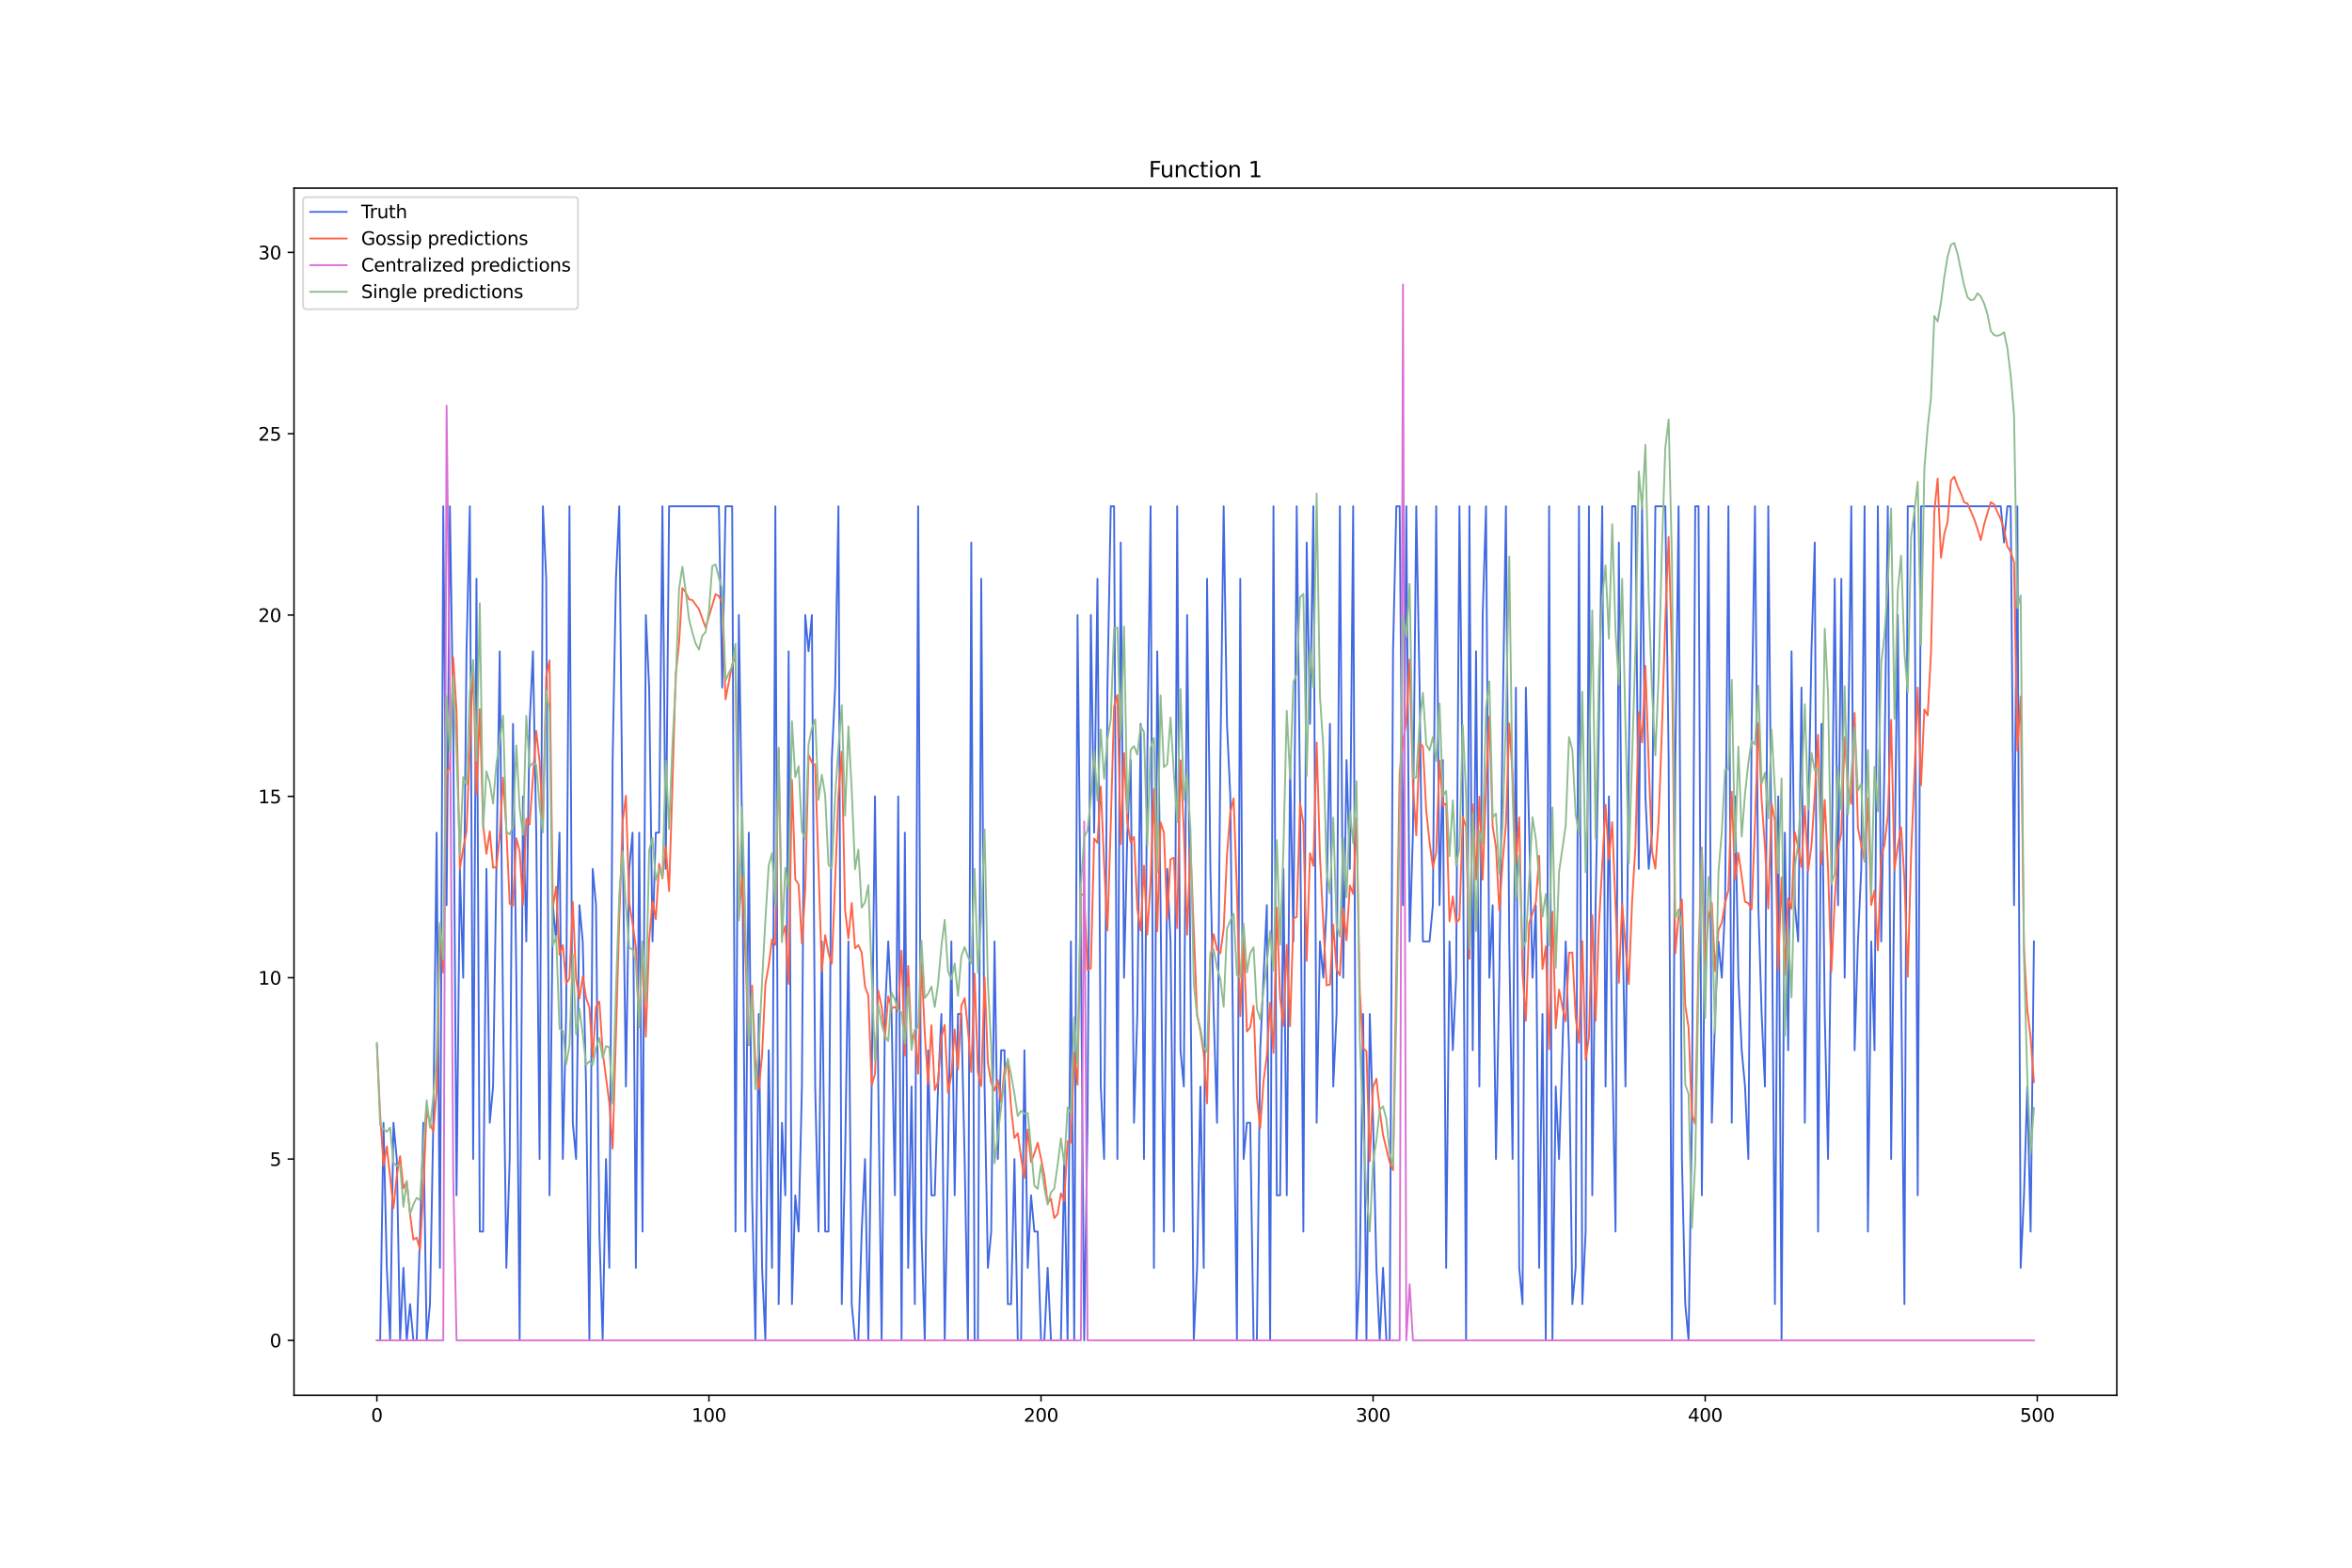 <?xml version="1.0" encoding="utf-8" standalone="no"?>
<!DOCTYPE svg PUBLIC "-//W3C//DTD SVG 1.1//EN"
  "http://www.w3.org/Graphics/SVG/1.1/DTD/svg11.dtd">
<svg xmlns:xlink="http://www.w3.org/1999/xlink" width="1296pt" height="864pt" viewBox="0 0 1296 864" xmlns="http://www.w3.org/2000/svg" version="1.1">
 <defs>
  <style type="text/css">*{stroke-linejoin: round; stroke-linecap: butt}</style>
 </defs>
 <g id="figure_1">
  <g id="patch_1">
   <path d="M 0 864 
L 1296 864 
L 1296 0 
L 0 0 
z
" style="fill: #ffffff"/>
  </g>
  <g id="axes_1">
   <g id="patch_2">
    <path d="M 162 768.96 
L 1166.4 768.96 
L 1166.4 103.68 
L 162 103.68 
z
" style="fill: #ffffff"/>
   </g>
   <g id="matplotlib.axis_1">
    <g id="xtick_1">
     <g id="line2d_1">
      <defs>
       <path id="md5206438d3" d="M 0 0 
L 0 3.5 
" style="stroke: #000000; stroke-width: 0.8"/>
      </defs>
      <g>
       <use xlink:href="#md5206438d3" x="207.655" y="768.96" style="stroke: #000000; stroke-width: 0.8"/>
      </g>
     </g>
     <g id="text_1">
      <!-- 0 -->
      <g transform="translate(204.473 783.558) scale(0.1 -0.1)">
       <defs>
        <path id="DejaVuSans-30" d="M 2034 4250 
Q 1547 4250 1301 3770 
Q 1056 3291 1056 2328 
Q 1056 1369 1301 889 
Q 1547 409 2034 409 
Q 2525 409 2770 889 
Q 3016 1369 3016 2328 
Q 3016 3291 2770 3770 
Q 2525 4250 2034 4250 
z
M 2034 4750 
Q 2819 4750 3233 4129 
Q 3647 3509 3647 2328 
Q 3647 1150 3233 529 
Q 2819 -91 2034 -91 
Q 1250 -91 836 529 
Q 422 1150 422 2328 
Q 422 3509 836 4129 
Q 1250 4750 2034 4750 
z
" transform="scale(0.016)"/>
       </defs>
       <use xlink:href="#DejaVuSans-30"/>
      </g>
     </g>
    </g>
    <g id="xtick_2">
     <g id="line2d_2">
      <g>
       <use xlink:href="#md5206438d3" x="390.639" y="768.96" style="stroke: #000000; stroke-width: 0.8"/>
      </g>
     </g>
     <g id="text_2">
      <!-- 100 -->
      <g transform="translate(381.095 783.558) scale(0.1 -0.1)">
       <defs>
        <path id="DejaVuSans-31" d="M 794 531 
L 1825 531 
L 1825 4091 
L 703 3866 
L 703 4441 
L 1819 4666 
L 2450 4666 
L 2450 531 
L 3481 531 
L 3481 0 
L 794 0 
L 794 531 
z
" transform="scale(0.016)"/>
       </defs>
       <use xlink:href="#DejaVuSans-31"/>
       <use xlink:href="#DejaVuSans-30" x="63.623"/>
       <use xlink:href="#DejaVuSans-30" x="127.246"/>
      </g>
     </g>
    </g>
    <g id="xtick_3">
     <g id="line2d_3">
      <g>
       <use xlink:href="#md5206438d3" x="573.623" y="768.96" style="stroke: #000000; stroke-width: 0.8"/>
      </g>
     </g>
     <g id="text_3">
      <!-- 200 -->
      <g transform="translate(564.079 783.558) scale(0.1 -0.1)">
       <defs>
        <path id="DejaVuSans-32" d="M 1228 531 
L 3431 531 
L 3431 0 
L 469 0 
L 469 531 
Q 828 903 1448 1529 
Q 2069 2156 2228 2338 
Q 2531 2678 2651 2914 
Q 2772 3150 2772 3378 
Q 2772 3750 2511 3984 
Q 2250 4219 1831 4219 
Q 1534 4219 1204 4116 
Q 875 4013 500 3803 
L 500 4441 
Q 881 4594 1212 4672 
Q 1544 4750 1819 4750 
Q 2544 4750 2975 4387 
Q 3406 4025 3406 3419 
Q 3406 3131 3298 2873 
Q 3191 2616 2906 2266 
Q 2828 2175 2409 1742 
Q 1991 1309 1228 531 
z
" transform="scale(0.016)"/>
       </defs>
       <use xlink:href="#DejaVuSans-32"/>
       <use xlink:href="#DejaVuSans-30" x="63.623"/>
       <use xlink:href="#DejaVuSans-30" x="127.246"/>
      </g>
     </g>
    </g>
    <g id="xtick_4">
     <g id="line2d_4">
      <g>
       <use xlink:href="#md5206438d3" x="756.607" y="768.96" style="stroke: #000000; stroke-width: 0.8"/>
      </g>
     </g>
     <g id="text_4">
      <!-- 300 -->
      <g transform="translate(747.063 783.558) scale(0.1 -0.1)">
       <defs>
        <path id="DejaVuSans-33" d="M 2597 2516 
Q 3050 2419 3304 2112 
Q 3559 1806 3559 1356 
Q 3559 666 3084 287 
Q 2609 -91 1734 -91 
Q 1441 -91 1130 -33 
Q 819 25 488 141 
L 488 750 
Q 750 597 1062 519 
Q 1375 441 1716 441 
Q 2309 441 2620 675 
Q 2931 909 2931 1356 
Q 2931 1769 2642 2001 
Q 2353 2234 1838 2234 
L 1294 2234 
L 1294 2753 
L 1863 2753 
Q 2328 2753 2575 2939 
Q 2822 3125 2822 3475 
Q 2822 3834 2567 4026 
Q 2313 4219 1838 4219 
Q 1578 4219 1281 4162 
Q 984 4106 628 3988 
L 628 4550 
Q 988 4650 1302 4700 
Q 1616 4750 1894 4750 
Q 2613 4750 3031 4423 
Q 3450 4097 3450 3541 
Q 3450 3153 3228 2886 
Q 3006 2619 2597 2516 
z
" transform="scale(0.016)"/>
       </defs>
       <use xlink:href="#DejaVuSans-33"/>
       <use xlink:href="#DejaVuSans-30" x="63.623"/>
       <use xlink:href="#DejaVuSans-30" x="127.246"/>
      </g>
     </g>
    </g>
    <g id="xtick_5">
     <g id="line2d_5">
      <g>
       <use xlink:href="#md5206438d3" x="939.591" y="768.96" style="stroke: #000000; stroke-width: 0.8"/>
      </g>
     </g>
     <g id="text_5">
      <!-- 400 -->
      <g transform="translate(930.047 783.558) scale(0.1 -0.1)">
       <defs>
        <path id="DejaVuSans-34" d="M 2419 4116 
L 825 1625 
L 2419 1625 
L 2419 4116 
z
M 2253 4666 
L 3047 4666 
L 3047 1625 
L 3713 1625 
L 3713 1100 
L 3047 1100 
L 3047 0 
L 2419 0 
L 2419 1100 
L 313 1100 
L 313 1709 
L 2253 4666 
z
" transform="scale(0.016)"/>
       </defs>
       <use xlink:href="#DejaVuSans-34"/>
       <use xlink:href="#DejaVuSans-30" x="63.623"/>
       <use xlink:href="#DejaVuSans-30" x="127.246"/>
      </g>
     </g>
    </g>
    <g id="xtick_6">
     <g id="line2d_6">
      <g>
       <use xlink:href="#md5206438d3" x="1122.575" y="768.96" style="stroke: #000000; stroke-width: 0.8"/>
      </g>
     </g>
     <g id="text_6">
      <!-- 500 -->
      <g transform="translate(1113.032 783.558) scale(0.1 -0.1)">
       <defs>
        <path id="DejaVuSans-35" d="M 691 4666 
L 3169 4666 
L 3169 4134 
L 1269 4134 
L 1269 2991 
Q 1406 3038 1543 3061 
Q 1681 3084 1819 3084 
Q 2600 3084 3056 2656 
Q 3513 2228 3513 1497 
Q 3513 744 3044 326 
Q 2575 -91 1722 -91 
Q 1428 -91 1123 -41 
Q 819 9 494 109 
L 494 744 
Q 775 591 1075 516 
Q 1375 441 1709 441 
Q 2250 441 2565 725 
Q 2881 1009 2881 1497 
Q 2881 1984 2565 2268 
Q 2250 2553 1709 2553 
Q 1456 2553 1204 2497 
Q 953 2441 691 2322 
L 691 4666 
z
" transform="scale(0.016)"/>
       </defs>
       <use xlink:href="#DejaVuSans-35"/>
       <use xlink:href="#DejaVuSans-30" x="63.623"/>
       <use xlink:href="#DejaVuSans-30" x="127.246"/>
      </g>
     </g>
    </g>
   </g>
   <g id="matplotlib.axis_2">
    <g id="ytick_1">
     <g id="line2d_7">
      <defs>
       <path id="ma3fb914f32" d="M 0 0 
L -3.5 0 
" style="stroke: #000000; stroke-width: 0.8"/>
      </defs>
      <g>
       <use xlink:href="#ma3fb914f32" x="162" y="738.72" style="stroke: #000000; stroke-width: 0.8"/>
      </g>
     </g>
     <g id="text_7">
      <!-- 0 -->
      <g transform="translate(148.637 742.519) scale(0.1 -0.1)">
       <use xlink:href="#DejaVuSans-30"/>
      </g>
     </g>
    </g>
    <g id="ytick_2">
     <g id="line2d_8">
      <g>
       <use xlink:href="#ma3fb914f32" x="162" y="638.784" style="stroke: #000000; stroke-width: 0.8"/>
      </g>
     </g>
     <g id="text_8">
      <!-- 5 -->
      <g transform="translate(148.637 642.583) scale(0.1 -0.1)">
       <use xlink:href="#DejaVuSans-35"/>
      </g>
     </g>
    </g>
    <g id="ytick_3">
     <g id="line2d_9">
      <g>
       <use xlink:href="#ma3fb914f32" x="162" y="538.848" style="stroke: #000000; stroke-width: 0.8"/>
      </g>
     </g>
     <g id="text_9">
      <!-- 10 -->
      <g transform="translate(142.275 542.647) scale(0.1 -0.1)">
       <use xlink:href="#DejaVuSans-31"/>
       <use xlink:href="#DejaVuSans-30" x="63.623"/>
      </g>
     </g>
    </g>
    <g id="ytick_4">
     <g id="line2d_10">
      <g>
       <use xlink:href="#ma3fb914f32" x="162" y="438.911" style="stroke: #000000; stroke-width: 0.8"/>
      </g>
     </g>
     <g id="text_10">
      <!-- 15 -->
      <g transform="translate(142.275 442.711) scale(0.1 -0.1)">
       <use xlink:href="#DejaVuSans-31"/>
       <use xlink:href="#DejaVuSans-35" x="63.623"/>
      </g>
     </g>
    </g>
    <g id="ytick_5">
     <g id="line2d_11">
      <g>
       <use xlink:href="#ma3fb914f32" x="162" y="338.975" style="stroke: #000000; stroke-width: 0.8"/>
      </g>
     </g>
     <g id="text_11">
      <!-- 20 -->
      <g transform="translate(142.275 342.775) scale(0.1 -0.1)">
       <use xlink:href="#DejaVuSans-32"/>
       <use xlink:href="#DejaVuSans-30" x="63.623"/>
      </g>
     </g>
    </g>
    <g id="ytick_6">
     <g id="line2d_12">
      <g>
       <use xlink:href="#ma3fb914f32" x="162" y="239.039" style="stroke: #000000; stroke-width: 0.8"/>
      </g>
     </g>
     <g id="text_12">
      <!-- 25 -->
      <g transform="translate(142.275 242.838) scale(0.1 -0.1)">
       <use xlink:href="#DejaVuSans-32"/>
       <use xlink:href="#DejaVuSans-35" x="63.623"/>
      </g>
     </g>
    </g>
    <g id="ytick_7">
     <g id="line2d_13">
      <g>
       <use xlink:href="#ma3fb914f32" x="162" y="139.103" style="stroke: #000000; stroke-width: 0.8"/>
      </g>
     </g>
     <g id="text_13">
      <!-- 30 -->
      <g transform="translate(142.275 142.902) scale(0.1 -0.1)">
       <use xlink:href="#DejaVuSans-33"/>
       <use xlink:href="#DejaVuSans-30" x="63.623"/>
      </g>
     </g>
    </g>
   </g>
   <g id="line2d_14">
    <path d="M 207.655 738.72 
L 209.484 738.72 
L 211.314 618.797 
L 213.144 698.746 
L 214.974 738.72 
L 216.804 618.797 
L 218.634 638.784 
L 220.463 738.72 
L 222.293 698.746 
L 224.123 738.72 
L 225.953 718.733 
L 227.783 738.72 
L 229.613 738.72 
L 233.272 618.797 
L 235.102 738.72 
L 236.932 718.733 
L 238.762 618.797 
L 240.592 458.899 
L 242.422 698.746 
L 244.251 279.014 
L 246.081 498.873 
L 247.911 279.014 
L 249.741 398.937 
L 251.571 658.771 
L 253.401 478.886 
L 255.23 538.848 
L 257.06 358.963 
L 258.89 279.014 
L 260.72 638.784 
L 262.55 318.988 
L 264.38 678.758 
L 266.209 678.758 
L 268.039 478.886 
L 269.869 618.797 
L 271.699 598.809 
L 275.359 358.963 
L 277.189 558.835 
L 279.018 698.746 
L 280.848 638.784 
L 282.678 398.937 
L 284.508 538.848 
L 286.338 738.72 
L 288.168 438.911 
L 289.997 518.86 
L 291.827 398.937 
L 293.657 358.963 
L 295.487 458.899 
L 297.317 638.784 
L 299.147 279.014 
L 300.976 318.988 
L 302.806 658.771 
L 304.636 498.873 
L 306.466 518.86 
L 308.296 458.899 
L 310.126 638.784 
L 311.956 558.835 
L 313.785 279.014 
L 315.615 618.797 
L 317.445 638.784 
L 319.275 498.873 
L 321.105 518.86 
L 322.935 598.809 
L 324.764 738.72 
L 326.594 478.886 
L 328.424 498.873 
L 330.254 678.758 
L 332.084 738.72 
L 333.914 638.784 
L 335.743 698.746 
L 337.573 418.924 
L 339.403 318.988 
L 341.233 279.014 
L 343.063 458.899 
L 344.893 598.809 
L 346.723 478.886 
L 348.552 458.899 
L 350.382 698.746 
L 352.212 458.899 
L 354.042 678.758 
L 355.872 338.975 
L 357.702 378.95 
L 359.531 518.86 
L 361.361 458.899 
L 363.191 458.899 
L 365.021 279.014 
L 366.851 478.886 
L 368.681 279.014 
L 396.128 279.014 
L 397.958 378.95 
L 399.788 279.014 
L 403.448 279.014 
L 405.277 678.758 
L 407.107 338.975 
L 408.937 458.899 
L 410.767 678.758 
L 412.597 458.899 
L 414.427 658.771 
L 416.256 738.72 
L 418.086 558.835 
L 419.916 698.746 
L 421.746 738.72 
L 423.576 578.822 
L 425.406 698.746 
L 427.236 279.014 
L 429.065 718.733 
L 430.895 618.797 
L 432.725 658.771 
L 434.555 358.963 
L 436.385 718.733 
L 438.215 658.771 
L 440.044 678.758 
L 441.874 598.809 
L 443.704 338.975 
L 445.534 358.963 
L 447.364 338.975 
L 449.194 598.809 
L 451.023 678.758 
L 452.853 518.86 
L 454.683 678.758 
L 456.513 678.758 
L 458.343 418.924 
L 460.173 378.95 
L 462.003 279.014 
L 463.832 718.733 
L 465.662 638.784 
L 467.492 518.86 
L 469.322 718.733 
L 471.152 738.72 
L 472.982 738.72 
L 474.811 678.758 
L 476.641 638.784 
L 478.471 738.72 
L 480.301 598.809 
L 482.131 438.911 
L 483.961 598.809 
L 485.79 738.72 
L 487.62 558.835 
L 489.45 518.86 
L 491.28 558.835 
L 493.11 658.771 
L 494.94 438.911 
L 496.77 738.72 
L 498.599 458.899 
L 500.429 698.746 
L 502.259 598.809 
L 504.089 718.733 
L 505.919 279.014 
L 507.749 678.758 
L 509.578 738.72 
L 511.408 578.822 
L 513.238 658.771 
L 515.068 658.771 
L 516.898 598.809 
L 518.728 558.835 
L 520.557 738.72 
L 522.387 638.784 
L 524.217 518.86 
L 526.047 658.771 
L 527.877 558.835 
L 529.707 558.835 
L 531.536 638.784 
L 533.366 738.72 
L 535.196 299.001 
L 537.026 738.72 
L 538.856 738.72 
L 540.686 318.988 
L 542.516 598.809 
L 544.345 698.746 
L 546.175 678.758 
L 548.005 518.86 
L 549.835 638.784 
L 551.665 578.822 
L 553.495 578.822 
L 555.324 718.733 
L 557.154 718.733 
L 558.984 638.784 
L 560.814 738.72 
L 562.644 738.72 
L 564.474 578.822 
L 566.303 698.746 
L 568.133 658.771 
L 569.963 678.758 
L 571.793 678.758 
L 573.623 738.72 
L 575.453 738.72 
L 577.283 698.746 
L 579.112 738.72 
L 584.602 738.72 
L 586.432 638.784 
L 588.262 738.72 
L 590.091 518.86 
L 591.921 738.72 
L 593.751 338.975 
L 595.581 518.86 
L 597.411 738.72 
L 599.241 618.797 
L 601.07 338.975 
L 602.9 458.899 
L 604.73 318.988 
L 606.56 598.809 
L 608.39 638.784 
L 610.22 378.95 
L 612.05 279.014 
L 613.879 279.014 
L 615.709 638.784 
L 617.539 299.001 
L 619.369 538.848 
L 621.199 458.899 
L 623.029 418.924 
L 624.858 618.797 
L 626.688 558.835 
L 628.518 398.937 
L 630.348 638.784 
L 632.178 418.924 
L 634.008 279.014 
L 635.837 698.746 
L 637.667 358.963 
L 639.497 498.873 
L 641.327 678.758 
L 643.157 478.886 
L 644.987 518.86 
L 646.817 678.758 
L 648.646 279.014 
L 650.476 578.822 
L 652.306 598.809 
L 654.136 338.975 
L 657.796 738.72 
L 659.625 698.746 
L 661.455 598.809 
L 663.285 698.746 
L 665.115 318.988 
L 666.945 478.886 
L 668.775 558.835 
L 670.604 618.797 
L 672.434 418.924 
L 674.264 279.014 
L 676.094 398.937 
L 677.924 438.911 
L 679.754 598.809 
L 681.583 738.72 
L 683.413 318.988 
L 685.243 638.784 
L 687.073 618.797 
L 688.903 618.797 
L 690.733 738.72 
L 692.563 738.72 
L 694.392 578.822 
L 698.052 498.873 
L 699.882 738.72 
L 701.712 279.014 
L 703.542 658.771 
L 705.371 658.771 
L 707.201 478.886 
L 709.031 658.771 
L 710.861 418.924 
L 712.691 518.86 
L 714.521 279.014 
L 716.35 438.911 
L 718.18 678.758 
L 720.01 299.001 
L 721.84 398.937 
L 723.67 279.014 
L 725.5 618.797 
L 727.33 518.86 
L 729.159 538.848 
L 730.989 498.873 
L 732.819 398.937 
L 734.649 598.809 
L 736.479 558.835 
L 738.309 279.014 
L 740.138 538.848 
L 741.968 418.924 
L 743.798 478.886 
L 745.628 279.014 
L 747.458 738.72 
L 749.288 698.746 
L 751.117 558.835 
L 752.947 738.72 
L 754.777 558.835 
L 756.607 618.797 
L 758.437 698.746 
L 760.267 738.72 
L 762.097 698.746 
L 763.926 738.72 
L 765.756 738.72 
L 767.586 358.963 
L 769.416 279.014 
L 771.246 279.014 
L 773.076 498.873 
L 774.905 279.014 
L 776.735 518.86 
L 778.565 458.899 
L 780.395 279.014 
L 782.225 378.95 
L 784.055 518.86 
L 787.714 518.86 
L 789.544 498.873 
L 791.374 279.014 
L 793.204 498.873 
L 795.034 418.924 
L 796.864 698.746 
L 798.693 518.86 
L 800.523 578.822 
L 802.353 538.848 
L 804.183 279.014 
L 806.013 438.911 
L 807.843 738.72 
L 809.672 279.014 
L 811.502 578.822 
L 813.332 358.963 
L 815.162 598.809 
L 816.992 338.975 
L 818.822 279.014 
L 820.651 538.848 
L 822.481 498.873 
L 824.311 638.784 
L 826.141 538.848 
L 827.971 398.937 
L 829.801 279.014 
L 831.63 518.86 
L 833.46 638.784 
L 835.29 378.95 
L 837.12 698.746 
L 838.95 718.733 
L 840.78 378.95 
L 844.439 538.848 
L 846.269 498.873 
L 848.099 698.746 
L 849.929 558.835 
L 851.759 738.72 
L 853.589 279.014 
L 855.418 738.72 
L 857.248 598.809 
L 859.078 638.784 
L 862.738 518.86 
L 864.568 578.822 
L 866.397 718.733 
L 868.227 698.746 
L 870.057 279.014 
L 871.887 718.733 
L 873.717 678.758 
L 875.547 279.014 
L 877.377 658.771 
L 879.206 498.873 
L 881.036 398.937 
L 882.866 279.014 
L 884.696 598.809 
L 886.526 438.911 
L 888.356 578.822 
L 890.185 678.758 
L 892.015 299.001 
L 893.845 498.873 
L 895.675 598.809 
L 897.505 418.924 
L 899.335 279.014 
L 901.164 279.014 
L 902.994 478.886 
L 904.824 279.014 
L 906.654 438.911 
L 908.484 478.886 
L 910.314 458.899 
L 912.144 279.014 
L 917.633 279.014 
L 919.463 418.924 
L 921.293 738.72 
L 923.123 418.924 
L 924.952 279.014 
L 926.782 638.784 
L 928.612 718.733 
L 930.442 738.72 
L 932.272 618.797 
L 934.102 279.014 
L 935.931 279.014 
L 937.761 658.771 
L 939.591 498.873 
L 941.421 279.014 
L 943.251 618.797 
L 945.081 558.835 
L 946.911 518.86 
L 948.74 538.848 
L 950.57 498.873 
L 952.4 279.014 
L 954.23 618.797 
L 956.06 438.911 
L 957.89 538.848 
L 959.719 578.822 
L 961.549 598.809 
L 963.379 638.784 
L 965.209 398.937 
L 967.039 279.014 
L 968.869 498.873 
L 970.698 558.835 
L 972.528 598.809 
L 974.358 279.014 
L 976.188 478.886 
L 978.018 718.733 
L 979.848 438.911 
L 981.678 738.72 
L 983.507 458.899 
L 985.337 578.822 
L 987.167 358.963 
L 988.997 498.873 
L 990.827 518.86 
L 992.657 378.95 
L 994.486 618.797 
L 996.316 458.899 
L 998.146 358.963 
L 999.976 299.001 
L 1001.806 678.758 
L 1003.636 398.937 
L 1005.465 558.835 
L 1007.295 638.784 
L 1009.125 498.873 
L 1010.955 318.988 
L 1012.785 498.873 
L 1014.615 318.988 
L 1016.444 538.848 
L 1018.274 418.924 
L 1020.104 279.014 
L 1021.934 578.822 
L 1023.764 518.86 
L 1025.594 478.886 
L 1027.424 279.014 
L 1029.253 678.758 
L 1031.083 518.86 
L 1032.913 578.822 
L 1034.743 279.014 
L 1036.573 518.86 
L 1038.403 418.924 
L 1040.232 279.014 
L 1042.062 638.784 
L 1043.892 478.886 
L 1045.722 338.975 
L 1047.552 538.848 
L 1049.382 718.733 
L 1051.211 279.014 
L 1054.871 279.014 
L 1056.701 658.771 
L 1058.531 279.014 
L 1102.447 279.014 
L 1104.277 299.001 
L 1106.107 279.014 
L 1107.937 279.014 
L 1109.766 498.873 
L 1111.596 279.014 
L 1113.426 698.746 
L 1115.256 658.771 
L 1117.086 598.809 
L 1118.916 678.758 
L 1120.745 518.86 
L 1120.745 518.86 
" clip-path="url(#p9ca7678954)" style="fill: none; stroke: #4169e1; stroke-linecap: square"/>
   </g>
   <g id="line2d_15">
    <path d="M 207.655 575.661 
L 209.484 614.431 
L 211.314 642.41 
L 213.144 631.794 
L 216.804 665.868 
L 218.634 648.112 
L 220.463 637.193 
L 222.293 654.965 
L 224.123 651.119 
L 225.953 669.315 
L 227.783 683.195 
L 229.613 682.082 
L 231.442 688.718 
L 233.272 655.51 
L 235.102 611.832 
L 236.932 619.117 
L 238.762 623.627 
L 240.592 601.194 
L 242.422 509.954 
L 244.251 536.052 
L 246.081 426.915 
L 247.911 422.017 
L 249.741 362.431 
L 251.571 392.021 
L 253.401 478.755 
L 255.23 467.681 
L 257.06 458.434 
L 260.72 365.534 
L 262.55 438.266 
L 264.38 390.852 
L 266.209 454.813 
L 268.039 470.595 
L 269.869 458.134 
L 271.699 478.245 
L 273.529 477.88 
L 275.359 460.662 
L 277.189 428.584 
L 279.018 457.08 
L 280.848 498.078 
L 282.678 499.116 
L 284.508 461.992 
L 286.338 469.156 
L 288.168 498.588 
L 289.997 451.3 
L 291.827 454.372 
L 295.487 402.839 
L 297.317 419.509 
L 299.147 454.145 
L 300.976 372.697 
L 302.806 363.975 
L 304.636 500.14 
L 306.466 488.681 
L 308.296 526.218 
L 310.126 520.821 
L 311.956 542.183 
L 313.785 539.191 
L 315.615 497.031 
L 317.445 539.53 
L 319.275 550.305 
L 321.105 538.103 
L 322.935 549.945 
L 324.764 555.102 
L 326.594 582.889 
L 328.424 554.649 
L 330.254 552.037 
L 332.084 579.707 
L 335.743 607.797 
L 337.573 633.004 
L 341.233 506.955 
L 343.063 453.16 
L 344.893 438.554 
L 346.723 497.428 
L 348.552 509.048 
L 350.382 521.999 
L 352.212 566.114 
L 354.042 519.163 
L 355.872 571.385 
L 357.702 517.944 
L 359.531 496.778 
L 361.361 506.519 
L 363.191 476.056 
L 365.021 484.087 
L 366.851 466.53 
L 368.681 491.11 
L 370.51 433.443 
L 372.34 371.637 
L 374.17 354.632 
L 376 324.103 
L 377.83 326.407 
L 379.66 330.346 
L 381.489 330.709 
L 385.149 335.742 
L 388.809 345.875 
L 394.298 327.486 
L 396.128 328.581 
L 397.958 332.213 
L 399.788 385.473 
L 403.448 366.157 
L 405.277 362.145 
L 407.107 505.694 
L 408.937 483.268 
L 410.767 527.436 
L 412.597 576.034 
L 414.427 543.144 
L 416.256 585.119 
L 418.086 600.311 
L 419.916 581.54 
L 421.746 542.378 
L 423.576 532.026 
L 425.406 517.721 
L 427.236 520.814 
L 429.065 412.952 
L 430.895 516.241 
L 432.725 510.335 
L 434.555 542.254 
L 436.385 429.873 
L 438.215 484.614 
L 440.044 487.516 
L 441.874 520.008 
L 443.704 490.488 
L 445.534 415.906 
L 447.364 420.284 
L 449.194 421.453 
L 452.853 535.169 
L 454.683 515.417 
L 456.513 525.412 
L 458.343 531.154 
L 460.173 486.06 
L 462.003 437.976 
L 463.832 414.279 
L 465.662 501.636 
L 467.492 517.219 
L 469.322 497.711 
L 471.152 522.593 
L 472.982 520.932 
L 474.811 525.036 
L 476.641 543.704 
L 478.471 548.746 
L 480.301 598.123 
L 482.131 591.893 
L 483.961 545.979 
L 485.79 554.87 
L 487.62 572.075 
L 489.45 549.108 
L 491.28 555.772 
L 493.11 554.945 
L 494.94 557.105 
L 496.77 523.937 
L 498.599 581.77 
L 500.429 532.352 
L 502.259 573.761 
L 504.089 567.959 
L 505.919 591.731 
L 507.749 530.767 
L 509.578 569.774 
L 511.408 597.506 
L 513.238 565.049 
L 515.068 600.839 
L 516.898 596.173 
L 518.728 571.493 
L 520.557 564.857 
L 522.387 602.273 
L 524.217 592.255 
L 526.047 567.352 
L 527.877 589.307 
L 529.707 554.262 
L 531.536 550.11 
L 533.366 567.318 
L 535.196 590.848 
L 537.026 536.677 
L 538.856 591.02 
L 540.686 598.573 
L 542.516 538.661 
L 544.345 585.796 
L 546.175 596.786 
L 548.005 600.941 
L 549.835 595.301 
L 551.665 607.118 
L 553.495 589.842 
L 555.324 584.365 
L 557.154 611.065 
L 558.984 627.214 
L 560.814 624.584 
L 562.644 638.048 
L 564.474 649.144 
L 566.303 622.491 
L 568.133 640.493 
L 569.963 635.695 
L 571.793 629.799 
L 573.623 638.524 
L 575.453 647.944 
L 577.283 663.169 
L 579.112 660.648 
L 580.942 671.371 
L 582.772 669.059 
L 584.602 657.669 
L 586.432 661.864 
L 588.262 629.04 
L 590.091 629.675 
L 591.921 580.118 
L 593.751 597.813 
L 595.581 493.136 
L 597.411 492.741 
L 599.241 534.483 
L 601.07 533.603 
L 602.9 462.118 
L 604.73 464.562 
L 606.56 433.537 
L 608.39 476.259 
L 610.22 512.817 
L 612.05 454.377 
L 613.879 389.351 
L 615.709 382.99 
L 617.539 465.275 
L 619.369 415.032 
L 621.199 453.26 
L 623.029 464.349 
L 624.858 461.26 
L 626.688 500.945 
L 628.518 512.884 
L 630.348 477.12 
L 632.178 515.08 
L 634.008 485.556 
L 635.837 434.821 
L 637.667 513.296 
L 639.497 453.179 
L 641.327 458.72 
L 643.157 506.384 
L 644.987 473.583 
L 646.817 472.723 
L 648.646 511.592 
L 650.476 419.057 
L 652.306 457.466 
L 654.136 515.151 
L 655.966 466.504 
L 659.625 558.79 
L 661.455 568.597 
L 663.285 580.662 
L 665.115 608.132 
L 666.945 528.48 
L 668.775 514.853 
L 670.604 523.303 
L 672.434 525.33 
L 674.264 512.002 
L 676.094 471.588 
L 677.924 447.817 
L 679.754 440.001 
L 681.583 491.312 
L 683.413 560.027 
L 685.243 516.467 
L 687.073 568.484 
L 688.903 566.22 
L 690.733 554.29 
L 692.563 604.695 
L 694.392 621.622 
L 696.222 596.121 
L 698.052 581.855 
L 699.882 552.661 
L 701.712 580.259 
L 703.542 500.294 
L 705.371 550.029 
L 707.201 565.347 
L 709.031 520.668 
L 710.861 565.632 
L 712.691 506.132 
L 714.521 505.41 
L 716.35 442.394 
L 718.18 454.107 
L 720.01 529.541 
L 721.84 470.215 
L 723.67 477.14 
L 725.5 409.278 
L 727.33 472.118 
L 729.159 508.859 
L 730.989 543.082 
L 732.819 542.639 
L 734.649 509.575 
L 736.479 534.106 
L 738.309 537.524 
L 740.138 500.937 
L 741.968 518.233 
L 743.798 488.007 
L 745.628 492.583 
L 747.458 451.168 
L 749.288 546.661 
L 751.117 577.653 
L 752.947 579.426 
L 754.777 639.973 
L 756.607 599 
L 758.437 594.483 
L 760.267 612.091 
L 762.097 625.555 
L 765.756 640.698 
L 767.586 644.929 
L 771.246 425.926 
L 773.076 408.746 
L 774.905 398.32 
L 776.735 363.408 
L 778.565 432.922 
L 780.395 460.427 
L 782.225 409.332 
L 784.055 411.476 
L 785.884 446.752 
L 787.714 464.096 
L 789.544 478.019 
L 791.374 469.942 
L 793.204 419.151 
L 795.034 444.095 
L 796.864 442.642 
L 798.693 507.788 
L 800.523 494.048 
L 802.353 508.595 
L 804.183 506.558 
L 806.013 450.121 
L 807.843 455.86 
L 809.672 528.454 
L 811.502 443.339 
L 813.332 484.665 
L 815.162 439.023 
L 816.992 484.795 
L 818.822 433.278 
L 820.651 394.884 
L 822.481 455.367 
L 824.311 466.883 
L 826.141 501.742 
L 827.971 475.284 
L 829.801 454.118 
L 831.63 398.708 
L 833.46 427.319 
L 835.29 476.367 
L 837.12 450.457 
L 838.95 535.857 
L 840.78 562.591 
L 842.61 508.689 
L 844.439 503.435 
L 846.269 497.421 
L 848.099 471.685 
L 849.929 534.066 
L 851.759 521.631 
L 853.589 578.319 
L 855.418 502.529 
L 857.248 566.792 
L 859.078 545.453 
L 860.908 555.141 
L 862.738 562.842 
L 864.568 525.099 
L 866.397 524.971 
L 868.227 560.878 
L 870.057 574.676 
L 871.887 518.718 
L 873.717 584.133 
L 875.547 571.749 
L 877.377 504.352 
L 879.206 562.614 
L 881.036 510 
L 884.696 443.491 
L 886.526 473.725 
L 888.356 453.129 
L 890.185 499.145 
L 892.015 541.684 
L 893.845 498.268 
L 895.675 521.267 
L 897.505 542.321 
L 899.335 496.505 
L 901.164 466.156 
L 902.994 392.541 
L 904.824 409.199 
L 906.654 366.937 
L 908.484 421.393 
L 910.314 469.322 
L 912.144 478.762 
L 913.973 451.442 
L 915.803 400.683 
L 917.633 341.554 
L 919.463 295.985 
L 921.293 360.917 
L 923.123 525.533 
L 924.952 505.063 
L 926.782 495.802 
L 928.612 554.181 
L 930.442 566.365 
L 932.272 614.257 
L 934.102 619.466 
L 935.931 526.368 
L 937.761 467.185 
L 939.591 530.952 
L 941.421 505.814 
L 943.251 497.72 
L 945.081 535.224 
L 946.911 512.574 
L 948.74 508.507 
L 950.57 497.692 
L 952.4 490.526 
L 954.23 436.371 
L 956.06 484.701 
L 957.89 470.071 
L 959.719 483.054 
L 961.549 496.948 
L 963.379 497.806 
L 965.209 501.193 
L 967.039 454.171 
L 968.869 398.598 
L 970.698 440.943 
L 972.528 466.63 
L 974.358 500.793 
L 976.188 442.942 
L 978.018 452.363 
L 979.848 534.711 
L 981.678 483.584 
L 983.507 537.191 
L 985.337 495.125 
L 987.167 500.875 
L 988.997 458.635 
L 990.827 466.992 
L 992.657 477.796 
L 994.486 444.155 
L 996.316 479.853 
L 998.146 466.122 
L 999.976 437.929 
L 1001.806 404.96 
L 1003.636 476.506 
L 1005.465 440.843 
L 1007.295 479.024 
L 1009.125 535.74 
L 1010.955 496.385 
L 1012.785 467.256 
L 1014.615 459.139 
L 1016.444 406.313 
L 1018.274 434.175 
L 1020.104 442.97 
L 1021.934 392.991 
L 1023.764 456.165 
L 1027.424 474.849 
L 1029.253 439.917 
L 1031.083 498.786 
L 1032.913 490.725 
L 1034.743 523.799 
L 1036.573 472.18 
L 1038.403 465.454 
L 1040.232 449.522 
L 1042.062 396.716 
L 1043.892 479.281 
L 1045.722 466.339 
L 1047.552 455.989 
L 1049.382 484.609 
L 1051.211 538.384 
L 1053.041 471.266 
L 1054.871 427.431 
L 1056.701 378.952 
L 1058.531 432.779 
L 1060.361 390.989 
L 1062.191 394.241 
L 1064.02 359.785 
L 1065.85 281.944 
L 1067.68 263.747 
L 1069.51 307.395 
L 1071.34 294.413 
L 1073.17 287.512 
L 1074.999 264.84 
L 1076.829 262.711 
L 1078.659 267.953 
L 1080.489 271.947 
L 1082.319 276.846 
L 1084.149 277.53 
L 1087.808 286.066 
L 1089.638 291.412 
L 1091.468 297.639 
L 1093.298 289.066 
L 1095.128 282.733 
L 1096.958 276.832 
L 1098.787 277.931 
L 1100.617 282.249 
L 1102.447 286.163 
L 1104.277 291.61 
L 1106.107 301.157 
L 1107.937 304.172 
L 1109.766 309.953 
L 1111.596 413.792 
L 1113.426 383.827 
L 1115.256 522.3 
L 1117.086 556.39 
L 1118.916 572.148 
L 1120.745 596.345 
L 1120.745 596.345 
" clip-path="url(#p9ca7678954)" style="fill: none; stroke: #ff6347; stroke-linecap: square"/>
   </g>
   <g id="line2d_16">
    <path d="M 207.655 738.72 
L 244.251 738.72 
L 246.081 223.61 
L 247.911 383.231 
L 249.741 648.706 
L 251.571 738.72 
L 595.581 738.72 
L 597.411 452.693 
L 599.241 738.72 
L 771.246 738.72 
L 773.076 156.777 
L 774.905 738.72 
L 776.735 707.746 
L 778.565 738.72 
L 1120.745 738.72 
L 1120.745 738.72 
" clip-path="url(#p9ca7678954)" style="fill: none; stroke: #da70d6; stroke-linecap: square"/>
   </g>
   <g id="line2d_17">
    <path d="M 207.655 574.752 
L 209.484 620.132 
L 211.314 622.266 
L 213.144 623.763 
L 214.974 621.451 
L 216.804 640.988 
L 218.634 642.692 
L 220.463 642.174 
L 222.293 665.063 
L 224.123 650.861 
L 225.953 669.075 
L 227.783 663.746 
L 229.613 660.139 
L 231.442 661.535 
L 233.272 630.857 
L 235.102 606.391 
L 236.932 621.523 
L 238.762 604.608 
L 240.592 582.585 
L 242.422 508.588 
L 244.251 528.732 
L 246.081 383.721 
L 247.911 413.914 
L 249.741 372.269 
L 251.571 415.426 
L 253.401 471.432 
L 255.23 428.325 
L 257.06 432.451 
L 258.89 381.669 
L 260.72 363.744 
L 262.55 419.258 
L 264.38 332.506 
L 266.209 456.257 
L 268.039 425.112 
L 269.869 431.327 
L 271.699 442.852 
L 273.529 421.043 
L 275.359 408.739 
L 277.189 394.376 
L 279.018 458.453 
L 280.848 459.804 
L 282.678 455.624 
L 284.508 410.796 
L 286.338 445.379 
L 288.168 460.042 
L 289.997 394.573 
L 291.827 422.469 
L 293.657 420.543 
L 295.487 421.583 
L 297.317 444.165 
L 299.147 458.756 
L 300.976 380.409 
L 302.806 392.383 
L 304.636 521.389 
L 306.466 515.895 
L 308.296 566.988 
L 310.126 567.869 
L 311.956 586.615 
L 313.785 576.251 
L 315.615 525.714 
L 317.445 570.054 
L 319.275 555.86 
L 321.105 569.826 
L 322.935 586.91 
L 324.764 584.909 
L 326.594 586.94 
L 328.424 577.359 
L 330.254 572.173 
L 332.084 583.251 
L 333.914 576.539 
L 335.743 577.167 
L 337.573 608.041 
L 339.403 545.718 
L 341.233 492.898 
L 343.063 469.164 
L 344.893 499.261 
L 346.723 522.404 
L 348.552 523.211 
L 350.382 530.787 
L 352.212 565.937 
L 354.042 518.893 
L 355.872 552.062 
L 357.702 468.497 
L 359.531 461.799 
L 361.361 484.977 
L 363.191 478.992 
L 365.021 483.264 
L 366.851 419.325 
L 368.681 456.865 
L 370.51 410.852 
L 372.34 375.921 
L 374.17 324.56 
L 376 312.367 
L 377.83 325.942 
L 379.66 341.227 
L 381.489 348.559 
L 383.319 354.718 
L 385.149 357.978 
L 386.979 350.428 
L 388.809 348.398 
L 390.639 336.96 
L 392.469 312.036 
L 394.298 311.118 
L 396.128 318.313 
L 397.958 324.92 
L 399.788 375.109 
L 401.618 370.831 
L 403.448 367.22 
L 405.277 354.798 
L 407.107 507.321 
L 408.937 444.851 
L 412.597 575.521 
L 414.427 547.836 
L 416.256 600.322 
L 418.086 577.989 
L 419.916 540.957 
L 421.746 506.921 
L 423.576 476.894 
L 425.406 470.277 
L 427.236 499.068 
L 429.065 411.967 
L 430.895 519.273 
L 432.725 478.265 
L 434.555 490.874 
L 436.385 397.452 
L 438.215 428.381 
L 440.044 422.21 
L 441.874 458.212 
L 443.704 462.283 
L 445.534 410.22 
L 447.364 401.336 
L 449.194 396.531 
L 451.023 440.844 
L 452.853 426.966 
L 454.683 438.436 
L 456.513 476.613 
L 458.343 478.555 
L 460.173 439.092 
L 462.003 411.812 
L 463.832 388.697 
L 465.662 449.499 
L 467.492 400.375 
L 469.322 435.489 
L 471.152 479.007 
L 472.982 468.258 
L 474.811 500.262 
L 476.641 497.177 
L 478.471 487.81 
L 482.131 584.466 
L 483.961 553.823 
L 485.79 564.221 
L 487.62 570.864 
L 489.45 573.796 
L 491.28 547.052 
L 493.11 550.935 
L 494.94 556.85 
L 496.77 558.013 
L 498.599 575.017 
L 500.429 544.355 
L 502.259 578.627 
L 504.089 567.425 
L 505.919 566.358 
L 507.749 518.399 
L 509.578 550.047 
L 511.408 547.668 
L 513.238 543.724 
L 515.068 555.025 
L 516.898 542.167 
L 518.728 521.474 
L 520.557 506.968 
L 522.387 535.381 
L 524.217 539.65 
L 526.047 531.013 
L 527.877 548.868 
L 529.707 527.021 
L 531.536 521.931 
L 533.366 527.293 
L 535.196 531.048 
L 537.026 478.847 
L 538.856 536.159 
L 540.686 504.839 
L 542.516 457.145 
L 544.345 541.7 
L 546.175 577.007 
L 548.005 641.142 
L 553.495 594.613 
L 555.324 583.495 
L 557.154 592.625 
L 558.984 602.861 
L 560.814 615.138 
L 562.644 612.192 
L 564.474 613.809 
L 566.303 613.469 
L 568.133 632.703 
L 569.963 653.515 
L 571.793 655.236 
L 573.623 641.895 
L 575.453 654.667 
L 577.283 663.862 
L 579.112 657.194 
L 580.942 654.973 
L 582.772 642.018 
L 584.602 627.436 
L 586.432 641.771 
L 588.262 610.354 
L 590.091 613.546 
L 591.921 560.56 
L 593.751 588.162 
L 595.581 488.184 
L 597.411 461.408 
L 599.241 457.764 
L 601.07 439.9 
L 602.9 413.738 
L 604.73 441.283 
L 606.56 402.018 
L 608.39 429.168 
L 610.22 407.23 
L 612.05 396.52 
L 613.879 346.189 
L 615.709 345.943 
L 617.539 406.713 
L 619.369 345.29 
L 621.199 448.114 
L 623.029 413.245 
L 624.858 411.173 
L 626.688 415.917 
L 628.518 400.032 
L 630.348 403.449 
L 632.178 465.972 
L 634.008 412.052 
L 635.837 406.709 
L 637.667 480.934 
L 639.497 383.265 
L 641.327 422.804 
L 643.157 421.246 
L 644.987 395.46 
L 646.817 426.394 
L 648.646 453.073 
L 650.476 379.748 
L 652.306 440.959 
L 654.136 426.187 
L 655.966 457.181 
L 657.796 541.661 
L 659.625 559.963 
L 661.455 566.869 
L 663.285 577.641 
L 665.115 579.644 
L 666.945 524.985 
L 668.775 523.247 
L 670.604 533.432 
L 672.434 539.563 
L 674.264 554.847 
L 676.094 511.941 
L 677.924 507.365 
L 679.754 503.644 
L 681.583 537.46 
L 683.413 538.729 
L 685.243 509.022 
L 687.073 535.917 
L 688.903 525.28 
L 690.733 522.09 
L 692.563 555.975 
L 694.392 561.793 
L 696.222 545.894 
L 698.052 531.466 
L 699.882 513.155 
L 701.712 534.917 
L 703.542 463.014 
L 705.371 520.709 
L 707.201 467.497 
L 709.031 391.73 
L 710.861 429.131 
L 712.691 376.032 
L 714.521 371.446 
L 716.35 329.256 
L 718.18 327.275 
L 720.01 427.737 
L 721.84 357.45 
L 723.67 378.823 
L 725.5 272.005 
L 727.33 383.886 
L 729.159 411.596 
L 730.989 480.025 
L 732.819 492.479 
L 734.649 450.649 
L 736.479 510.17 
L 738.309 516.127 
L 740.138 461.723 
L 741.968 494.562 
L 743.798 446.861 
L 745.628 464.739 
L 747.458 430.538 
L 749.288 573.264 
L 751.117 619.343 
L 752.947 658.198 
L 754.777 678.705 
L 756.607 640.289 
L 758.437 628.354 
L 760.267 611.642 
L 762.097 609.764 
L 763.926 616.803 
L 765.756 635.522 
L 767.586 642.405 
L 769.416 560.857 
L 773.076 340.046 
L 774.905 350.881 
L 776.735 321.831 
L 778.565 428.857 
L 780.395 428.434 
L 782.225 398.243 
L 784.055 381.829 
L 785.884 410.346 
L 787.714 413.529 
L 789.544 406.229 
L 791.374 419.486 
L 793.204 387.648 
L 795.034 438.789 
L 796.864 435.91 
L 798.693 471.858 
L 800.523 441.11 
L 802.353 477.094 
L 804.183 467.468 
L 806.013 399.554 
L 807.843 438.446 
L 809.672 522.993 
L 811.502 448.172 
L 813.332 513.132 
L 815.162 457.877 
L 816.992 464.863 
L 818.822 390.037 
L 820.651 375.58 
L 822.481 450.563 
L 824.311 448.347 
L 826.141 481.518 
L 827.971 455.027 
L 829.801 396.438 
L 831.63 306.662 
L 833.46 437.582 
L 835.29 496.126 
L 837.12 471.526 
L 838.95 522.29 
L 840.78 518.821 
L 844.439 450.421 
L 846.269 462.369 
L 849.929 505.28 
L 851.759 492.789 
L 853.589 521.077 
L 855.418 445.085 
L 857.248 533.369 
L 859.078 480.524 
L 862.738 454.778 
L 864.568 406.225 
L 866.397 413.182 
L 868.227 449.063 
L 870.057 459.62 
L 871.887 381.254 
L 873.717 480.704 
L 875.547 422.879 
L 877.377 336.417 
L 879.206 462.24 
L 881.036 369.159 
L 882.866 329.402 
L 884.696 311.606 
L 886.526 351.991 
L 888.356 288.935 
L 890.185 347.579 
L 892.015 377.39 
L 893.845 318.975 
L 895.675 399.975 
L 897.505 476.014 
L 901.164 358.012 
L 902.994 259.859 
L 904.824 280.226 
L 906.654 245.133 
L 908.484 329.22 
L 910.314 381.298 
L 912.144 416.336 
L 913.973 371.067 
L 915.803 301.147 
L 917.633 246.699 
L 919.463 231.209 
L 921.293 309.438 
L 923.123 506.145 
L 924.952 501.179 
L 926.782 511.409 
L 928.612 597.695 
L 930.442 602.987 
L 932.272 676.749 
L 934.102 640.345 
L 935.931 542.51 
L 937.761 467.972 
L 939.591 560.978 
L 941.421 483.277 
L 943.251 504.567 
L 945.081 569.162 
L 946.911 480.532 
L 948.74 458.664 
L 950.57 424.14 
L 952.4 424.06 
L 954.23 374.724 
L 956.06 469.795 
L 957.89 411.439 
L 959.719 461.062 
L 961.549 437.462 
L 963.379 420.363 
L 965.209 408.333 
L 967.039 410.3 
L 968.869 377.907 
L 970.698 431.956 
L 972.528 425.789 
L 974.358 451.038 
L 976.188 402.232 
L 978.018 435.534 
L 979.848 481.293 
L 981.678 428.989 
L 983.507 570.767 
L 985.337 512.468 
L 987.167 549.735 
L 988.997 477.647 
L 990.827 464.878 
L 992.657 434.122 
L 994.486 388.092 
L 996.316 446.39 
L 998.146 414.886 
L 999.976 424.632 
L 1001.806 423.122 
L 1003.636 468.605 
L 1005.465 346.418 
L 1007.295 382.644 
L 1009.125 487.229 
L 1010.955 481.391 
L 1012.785 422.642 
L 1014.615 446.398 
L 1016.444 378.21 
L 1018.274 448.876 
L 1020.104 426.102 
L 1021.934 400.942 
L 1023.764 435.784 
L 1025.594 431.843 
L 1027.424 474.651 
L 1029.253 413.375 
L 1031.083 493.818 
L 1032.913 422.574 
L 1034.743 447.16 
L 1036.573 366.122 
L 1038.403 349.715 
L 1040.232 321.163 
L 1042.062 280.211 
L 1043.892 396.27 
L 1045.722 325.44 
L 1047.552 306.186 
L 1049.382 359.704 
L 1051.211 381.577 
L 1053.041 296.076 
L 1054.871 281.976 
L 1056.701 265.568 
L 1058.531 355.516 
L 1060.361 258.289 
L 1062.191 235.626 
L 1064.02 219.074 
L 1065.85 174.172 
L 1067.68 177.197 
L 1069.51 166.757 
L 1071.34 152.712 
L 1073.17 141.436 
L 1074.999 134.894 
L 1076.829 133.92 
L 1078.659 139.934 
L 1082.319 157.507 
L 1084.149 163.83 
L 1085.978 165.432 
L 1087.808 164.961 
L 1089.638 161.621 
L 1091.468 163.402 
L 1093.298 167.243 
L 1095.128 173.215 
L 1096.958 182.42 
L 1098.787 184.687 
L 1100.617 185.062 
L 1102.447 184.458 
L 1104.277 183.151 
L 1106.107 191.801 
L 1107.937 207.098 
L 1109.766 228.732 
L 1111.596 335.097 
L 1113.426 328.147 
L 1115.256 527.606 
L 1117.086 594.1 
L 1118.916 635.541 
L 1120.745 610.683 
L 1120.745 610.683 
" clip-path="url(#p9ca7678954)" style="fill: none; stroke: #8fbc8f; stroke-linecap: square"/>
   </g>
   <g id="patch_3">
    <path d="M 162 768.96 
L 162 103.68 
" style="fill: none; stroke: #000000; stroke-width: 0.8; stroke-linejoin: miter; stroke-linecap: square"/>
   </g>
   <g id="patch_4">
    <path d="M 1166.4 768.96 
L 1166.4 103.68 
" style="fill: none; stroke: #000000; stroke-width: 0.8; stroke-linejoin: miter; stroke-linecap: square"/>
   </g>
   <g id="patch_5">
    <path d="M 162 768.96 
L 1166.4 768.96 
" style="fill: none; stroke: #000000; stroke-width: 0.8; stroke-linejoin: miter; stroke-linecap: square"/>
   </g>
   <g id="patch_6">
    <path d="M 162 103.68 
L 1166.4 103.68 
" style="fill: none; stroke: #000000; stroke-width: 0.8; stroke-linejoin: miter; stroke-linecap: square"/>
   </g>
   <g id="text_14">
    <!-- Function 1 -->
    <g transform="translate(632.958 97.68) scale(0.12 -0.12)">
     <defs>
      <path id="DejaVuSans-46" d="M 628 4666 
L 3309 4666 
L 3309 4134 
L 1259 4134 
L 1259 2759 
L 3109 2759 
L 3109 2228 
L 1259 2228 
L 1259 0 
L 628 0 
L 628 4666 
z
" transform="scale(0.016)"/>
      <path id="DejaVuSans-75" d="M 544 1381 
L 544 3500 
L 1119 3500 
L 1119 1403 
Q 1119 906 1312 657 
Q 1506 409 1894 409 
Q 2359 409 2629 706 
Q 2900 1003 2900 1516 
L 2900 3500 
L 3475 3500 
L 3475 0 
L 2900 0 
L 2900 538 
Q 2691 219 2414 64 
Q 2138 -91 1772 -91 
Q 1169 -91 856 284 
Q 544 659 544 1381 
z
M 1991 3584 
L 1991 3584 
z
" transform="scale(0.016)"/>
      <path id="DejaVuSans-6e" d="M 3513 2113 
L 3513 0 
L 2938 0 
L 2938 2094 
Q 2938 2591 2744 2837 
Q 2550 3084 2163 3084 
Q 1697 3084 1428 2787 
Q 1159 2491 1159 1978 
L 1159 0 
L 581 0 
L 581 3500 
L 1159 3500 
L 1159 2956 
Q 1366 3272 1645 3428 
Q 1925 3584 2291 3584 
Q 2894 3584 3203 3211 
Q 3513 2838 3513 2113 
z
" transform="scale(0.016)"/>
      <path id="DejaVuSans-63" d="M 3122 3366 
L 3122 2828 
Q 2878 2963 2633 3030 
Q 2388 3097 2138 3097 
Q 1578 3097 1268 2742 
Q 959 2388 959 1747 
Q 959 1106 1268 751 
Q 1578 397 2138 397 
Q 2388 397 2633 464 
Q 2878 531 3122 666 
L 3122 134 
Q 2881 22 2623 -34 
Q 2366 -91 2075 -91 
Q 1284 -91 818 406 
Q 353 903 353 1747 
Q 353 2603 823 3093 
Q 1294 3584 2113 3584 
Q 2378 3584 2631 3529 
Q 2884 3475 3122 3366 
z
" transform="scale(0.016)"/>
      <path id="DejaVuSans-74" d="M 1172 4494 
L 1172 3500 
L 2356 3500 
L 2356 3053 
L 1172 3053 
L 1172 1153 
Q 1172 725 1289 603 
Q 1406 481 1766 481 
L 2356 481 
L 2356 0 
L 1766 0 
Q 1100 0 847 248 
Q 594 497 594 1153 
L 594 3053 
L 172 3053 
L 172 3500 
L 594 3500 
L 594 4494 
L 1172 4494 
z
" transform="scale(0.016)"/>
      <path id="DejaVuSans-69" d="M 603 3500 
L 1178 3500 
L 1178 0 
L 603 0 
L 603 3500 
z
M 603 4863 
L 1178 4863 
L 1178 4134 
L 603 4134 
L 603 4863 
z
" transform="scale(0.016)"/>
      <path id="DejaVuSans-6f" d="M 1959 3097 
Q 1497 3097 1228 2736 
Q 959 2375 959 1747 
Q 959 1119 1226 758 
Q 1494 397 1959 397 
Q 2419 397 2687 759 
Q 2956 1122 2956 1747 
Q 2956 2369 2687 2733 
Q 2419 3097 1959 3097 
z
M 1959 3584 
Q 2709 3584 3137 3096 
Q 3566 2609 3566 1747 
Q 3566 888 3137 398 
Q 2709 -91 1959 -91 
Q 1206 -91 779 398 
Q 353 888 353 1747 
Q 353 2609 779 3096 
Q 1206 3584 1959 3584 
z
" transform="scale(0.016)"/>
      <path id="DejaVuSans-20" transform="scale(0.016)"/>
     </defs>
     <use xlink:href="#DejaVuSans-46"/>
     <use xlink:href="#DejaVuSans-75" x="52.02"/>
     <use xlink:href="#DejaVuSans-6e" x="115.398"/>
     <use xlink:href="#DejaVuSans-63" x="178.777"/>
     <use xlink:href="#DejaVuSans-74" x="233.758"/>
     <use xlink:href="#DejaVuSans-69" x="272.967"/>
     <use xlink:href="#DejaVuSans-6f" x="300.75"/>
     <use xlink:href="#DejaVuSans-6e" x="361.932"/>
     <use xlink:href="#DejaVuSans-20" x="425.311"/>
     <use xlink:href="#DejaVuSans-31" x="457.098"/>
    </g>
   </g>
   <g id="legend_1">
    <g id="patch_7">
     <path d="M 169 170.393 
L 316.494 170.393 
Q 318.494 170.393 318.494 168.393 
L 318.494 110.68 
Q 318.494 108.68 316.494 108.68 
L 169 108.68 
Q 167 108.68 167 110.68 
L 167 168.393 
Q 167 170.393 169 170.393 
z
" style="fill: #ffffff; opacity: 0.8; stroke: #cccccc; stroke-linejoin: miter"/>
    </g>
    <g id="line2d_18">
     <path d="M 171 116.778 
L 181 116.778 
L 191 116.778 
" style="fill: none; stroke: #4169e1; stroke-linecap: square"/>
    </g>
    <g id="text_15">
     <!-- Truth -->
     <g transform="translate(199 120.278) scale(0.1 -0.1)">
      <defs>
       <path id="DejaVuSans-54" d="M -19 4666 
L 3928 4666 
L 3928 4134 
L 2272 4134 
L 2272 0 
L 1638 0 
L 1638 4134 
L -19 4134 
L -19 4666 
z
" transform="scale(0.016)"/>
       <path id="DejaVuSans-72" d="M 2631 2963 
Q 2534 3019 2420 3045 
Q 2306 3072 2169 3072 
Q 1681 3072 1420 2755 
Q 1159 2438 1159 1844 
L 1159 0 
L 581 0 
L 581 3500 
L 1159 3500 
L 1159 2956 
Q 1341 3275 1631 3429 
Q 1922 3584 2338 3584 
Q 2397 3584 2469 3576 
Q 2541 3569 2628 3553 
L 2631 2963 
z
" transform="scale(0.016)"/>
       <path id="DejaVuSans-68" d="M 3513 2113 
L 3513 0 
L 2938 0 
L 2938 2094 
Q 2938 2591 2744 2837 
Q 2550 3084 2163 3084 
Q 1697 3084 1428 2787 
Q 1159 2491 1159 1978 
L 1159 0 
L 581 0 
L 581 4863 
L 1159 4863 
L 1159 2956 
Q 1366 3272 1645 3428 
Q 1925 3584 2291 3584 
Q 2894 3584 3203 3211 
Q 3513 2838 3513 2113 
z
" transform="scale(0.016)"/>
      </defs>
      <use xlink:href="#DejaVuSans-54"/>
      <use xlink:href="#DejaVuSans-72" x="46.334"/>
      <use xlink:href="#DejaVuSans-75" x="87.447"/>
      <use xlink:href="#DejaVuSans-74" x="150.826"/>
      <use xlink:href="#DejaVuSans-68" x="190.035"/>
     </g>
    </g>
    <g id="line2d_19">
     <path d="M 171 131.457 
L 181 131.457 
L 191 131.457 
" style="fill: none; stroke: #ff6347; stroke-linecap: square"/>
    </g>
    <g id="text_16">
     <!-- Gossip predictions -->
     <g transform="translate(199 134.957) scale(0.1 -0.1)">
      <defs>
       <path id="DejaVuSans-47" d="M 3809 666 
L 3809 1919 
L 2778 1919 
L 2778 2438 
L 4434 2438 
L 4434 434 
Q 4069 175 3628 42 
Q 3188 -91 2688 -91 
Q 1594 -91 976 548 
Q 359 1188 359 2328 
Q 359 3472 976 4111 
Q 1594 4750 2688 4750 
Q 3144 4750 3555 4637 
Q 3966 4525 4313 4306 
L 4313 3634 
Q 3963 3931 3569 4081 
Q 3175 4231 2741 4231 
Q 1884 4231 1454 3753 
Q 1025 3275 1025 2328 
Q 1025 1384 1454 906 
Q 1884 428 2741 428 
Q 3075 428 3337 486 
Q 3600 544 3809 666 
z
" transform="scale(0.016)"/>
       <path id="DejaVuSans-73" d="M 2834 3397 
L 2834 2853 
Q 2591 2978 2328 3040 
Q 2066 3103 1784 3103 
Q 1356 3103 1142 2972 
Q 928 2841 928 2578 
Q 928 2378 1081 2264 
Q 1234 2150 1697 2047 
L 1894 2003 
Q 2506 1872 2764 1633 
Q 3022 1394 3022 966 
Q 3022 478 2636 193 
Q 2250 -91 1575 -91 
Q 1294 -91 989 -36 
Q 684 19 347 128 
L 347 722 
Q 666 556 975 473 
Q 1284 391 1588 391 
Q 1994 391 2212 530 
Q 2431 669 2431 922 
Q 2431 1156 2273 1281 
Q 2116 1406 1581 1522 
L 1381 1569 
Q 847 1681 609 1914 
Q 372 2147 372 2553 
Q 372 3047 722 3315 
Q 1072 3584 1716 3584 
Q 2034 3584 2315 3537 
Q 2597 3491 2834 3397 
z
" transform="scale(0.016)"/>
       <path id="DejaVuSans-70" d="M 1159 525 
L 1159 -1331 
L 581 -1331 
L 581 3500 
L 1159 3500 
L 1159 2969 
Q 1341 3281 1617 3432 
Q 1894 3584 2278 3584 
Q 2916 3584 3314 3078 
Q 3713 2572 3713 1747 
Q 3713 922 3314 415 
Q 2916 -91 2278 -91 
Q 1894 -91 1617 61 
Q 1341 213 1159 525 
z
M 3116 1747 
Q 3116 2381 2855 2742 
Q 2594 3103 2138 3103 
Q 1681 3103 1420 2742 
Q 1159 2381 1159 1747 
Q 1159 1113 1420 752 
Q 1681 391 2138 391 
Q 2594 391 2855 752 
Q 3116 1113 3116 1747 
z
" transform="scale(0.016)"/>
       <path id="DejaVuSans-65" d="M 3597 1894 
L 3597 1613 
L 953 1613 
Q 991 1019 1311 708 
Q 1631 397 2203 397 
Q 2534 397 2845 478 
Q 3156 559 3463 722 
L 3463 178 
Q 3153 47 2828 -22 
Q 2503 -91 2169 -91 
Q 1331 -91 842 396 
Q 353 884 353 1716 
Q 353 2575 817 3079 
Q 1281 3584 2069 3584 
Q 2775 3584 3186 3129 
Q 3597 2675 3597 1894 
z
M 3022 2063 
Q 3016 2534 2758 2815 
Q 2500 3097 2075 3097 
Q 1594 3097 1305 2825 
Q 1016 2553 972 2059 
L 3022 2063 
z
" transform="scale(0.016)"/>
       <path id="DejaVuSans-64" d="M 2906 2969 
L 2906 4863 
L 3481 4863 
L 3481 0 
L 2906 0 
L 2906 525 
Q 2725 213 2448 61 
Q 2172 -91 1784 -91 
Q 1150 -91 751 415 
Q 353 922 353 1747 
Q 353 2572 751 3078 
Q 1150 3584 1784 3584 
Q 2172 3584 2448 3432 
Q 2725 3281 2906 2969 
z
M 947 1747 
Q 947 1113 1208 752 
Q 1469 391 1925 391 
Q 2381 391 2643 752 
Q 2906 1113 2906 1747 
Q 2906 2381 2643 2742 
Q 2381 3103 1925 3103 
Q 1469 3103 1208 2742 
Q 947 2381 947 1747 
z
" transform="scale(0.016)"/>
      </defs>
      <use xlink:href="#DejaVuSans-47"/>
      <use xlink:href="#DejaVuSans-6f" x="77.49"/>
      <use xlink:href="#DejaVuSans-73" x="138.672"/>
      <use xlink:href="#DejaVuSans-73" x="190.771"/>
      <use xlink:href="#DejaVuSans-69" x="242.871"/>
      <use xlink:href="#DejaVuSans-70" x="270.654"/>
      <use xlink:href="#DejaVuSans-20" x="334.131"/>
      <use xlink:href="#DejaVuSans-70" x="365.918"/>
      <use xlink:href="#DejaVuSans-72" x="429.395"/>
      <use xlink:href="#DejaVuSans-65" x="468.258"/>
      <use xlink:href="#DejaVuSans-64" x="529.781"/>
      <use xlink:href="#DejaVuSans-69" x="593.258"/>
      <use xlink:href="#DejaVuSans-63" x="621.041"/>
      <use xlink:href="#DejaVuSans-74" x="676.021"/>
      <use xlink:href="#DejaVuSans-69" x="715.23"/>
      <use xlink:href="#DejaVuSans-6f" x="743.014"/>
      <use xlink:href="#DejaVuSans-6e" x="804.195"/>
      <use xlink:href="#DejaVuSans-73" x="867.574"/>
     </g>
    </g>
    <g id="line2d_20">
     <path d="M 171 146.135 
L 181 146.135 
L 191 146.135 
" style="fill: none; stroke: #da70d6; stroke-linecap: square"/>
    </g>
    <g id="text_17">
     <!-- Centralized predictions -->
     <g transform="translate(199 149.635) scale(0.1 -0.1)">
      <defs>
       <path id="DejaVuSans-43" d="M 4122 4306 
L 4122 3641 
Q 3803 3938 3442 4084 
Q 3081 4231 2675 4231 
Q 1875 4231 1450 3742 
Q 1025 3253 1025 2328 
Q 1025 1406 1450 917 
Q 1875 428 2675 428 
Q 3081 428 3442 575 
Q 3803 722 4122 1019 
L 4122 359 
Q 3791 134 3420 21 
Q 3050 -91 2638 -91 
Q 1578 -91 968 557 
Q 359 1206 359 2328 
Q 359 3453 968 4101 
Q 1578 4750 2638 4750 
Q 3056 4750 3426 4639 
Q 3797 4528 4122 4306 
z
" transform="scale(0.016)"/>
       <path id="DejaVuSans-61" d="M 2194 1759 
Q 1497 1759 1228 1600 
Q 959 1441 959 1056 
Q 959 750 1161 570 
Q 1363 391 1709 391 
Q 2188 391 2477 730 
Q 2766 1069 2766 1631 
L 2766 1759 
L 2194 1759 
z
M 3341 1997 
L 3341 0 
L 2766 0 
L 2766 531 
Q 2569 213 2275 61 
Q 1981 -91 1556 -91 
Q 1019 -91 701 211 
Q 384 513 384 1019 
Q 384 1609 779 1909 
Q 1175 2209 1959 2209 
L 2766 2209 
L 2766 2266 
Q 2766 2663 2505 2880 
Q 2244 3097 1772 3097 
Q 1472 3097 1187 3025 
Q 903 2953 641 2809 
L 641 3341 
Q 956 3463 1253 3523 
Q 1550 3584 1831 3584 
Q 2591 3584 2966 3190 
Q 3341 2797 3341 1997 
z
" transform="scale(0.016)"/>
       <path id="DejaVuSans-6c" d="M 603 4863 
L 1178 4863 
L 1178 0 
L 603 0 
L 603 4863 
z
" transform="scale(0.016)"/>
       <path id="DejaVuSans-7a" d="M 353 3500 
L 3084 3500 
L 3084 2975 
L 922 459 
L 3084 459 
L 3084 0 
L 275 0 
L 275 525 
L 2438 3041 
L 353 3041 
L 353 3500 
z
" transform="scale(0.016)"/>
      </defs>
      <use xlink:href="#DejaVuSans-43"/>
      <use xlink:href="#DejaVuSans-65" x="69.824"/>
      <use xlink:href="#DejaVuSans-6e" x="131.348"/>
      <use xlink:href="#DejaVuSans-74" x="194.727"/>
      <use xlink:href="#DejaVuSans-72" x="233.936"/>
      <use xlink:href="#DejaVuSans-61" x="275.049"/>
      <use xlink:href="#DejaVuSans-6c" x="336.328"/>
      <use xlink:href="#DejaVuSans-69" x="364.111"/>
      <use xlink:href="#DejaVuSans-7a" x="391.895"/>
      <use xlink:href="#DejaVuSans-65" x="444.385"/>
      <use xlink:href="#DejaVuSans-64" x="505.908"/>
      <use xlink:href="#DejaVuSans-20" x="569.385"/>
      <use xlink:href="#DejaVuSans-70" x="601.172"/>
      <use xlink:href="#DejaVuSans-72" x="664.648"/>
      <use xlink:href="#DejaVuSans-65" x="703.512"/>
      <use xlink:href="#DejaVuSans-64" x="765.035"/>
      <use xlink:href="#DejaVuSans-69" x="828.512"/>
      <use xlink:href="#DejaVuSans-63" x="856.295"/>
      <use xlink:href="#DejaVuSans-74" x="911.275"/>
      <use xlink:href="#DejaVuSans-69" x="950.484"/>
      <use xlink:href="#DejaVuSans-6f" x="978.268"/>
      <use xlink:href="#DejaVuSans-6e" x="1039.449"/>
      <use xlink:href="#DejaVuSans-73" x="1102.828"/>
     </g>
    </g>
    <g id="line2d_21">
     <path d="M 171 160.813 
L 181 160.813 
L 191 160.813 
" style="fill: none; stroke: #8fbc8f; stroke-linecap: square"/>
    </g>
    <g id="text_18">
     <!-- Single predictions -->
     <g transform="translate(199 164.313) scale(0.1 -0.1)">
      <defs>
       <path id="DejaVuSans-53" d="M 3425 4513 
L 3425 3897 
Q 3066 4069 2747 4153 
Q 2428 4238 2131 4238 
Q 1616 4238 1336 4038 
Q 1056 3838 1056 3469 
Q 1056 3159 1242 3001 
Q 1428 2844 1947 2747 
L 2328 2669 
Q 3034 2534 3370 2195 
Q 3706 1856 3706 1288 
Q 3706 609 3251 259 
Q 2797 -91 1919 -91 
Q 1588 -91 1214 -16 
Q 841 59 441 206 
L 441 856 
Q 825 641 1194 531 
Q 1563 422 1919 422 
Q 2459 422 2753 634 
Q 3047 847 3047 1241 
Q 3047 1584 2836 1778 
Q 2625 1972 2144 2069 
L 1759 2144 
Q 1053 2284 737 2584 
Q 422 2884 422 3419 
Q 422 4038 858 4394 
Q 1294 4750 2059 4750 
Q 2388 4750 2728 4690 
Q 3069 4631 3425 4513 
z
" transform="scale(0.016)"/>
       <path id="DejaVuSans-67" d="M 2906 1791 
Q 2906 2416 2648 2759 
Q 2391 3103 1925 3103 
Q 1463 3103 1205 2759 
Q 947 2416 947 1791 
Q 947 1169 1205 825 
Q 1463 481 1925 481 
Q 2391 481 2648 825 
Q 2906 1169 2906 1791 
z
M 3481 434 
Q 3481 -459 3084 -895 
Q 2688 -1331 1869 -1331 
Q 1566 -1331 1297 -1286 
Q 1028 -1241 775 -1147 
L 775 -588 
Q 1028 -725 1275 -790 
Q 1522 -856 1778 -856 
Q 2344 -856 2625 -561 
Q 2906 -266 2906 331 
L 2906 616 
Q 2728 306 2450 153 
Q 2172 0 1784 0 
Q 1141 0 747 490 
Q 353 981 353 1791 
Q 353 2603 747 3093 
Q 1141 3584 1784 3584 
Q 2172 3584 2450 3431 
Q 2728 3278 2906 2969 
L 2906 3500 
L 3481 3500 
L 3481 434 
z
" transform="scale(0.016)"/>
      </defs>
      <use xlink:href="#DejaVuSans-53"/>
      <use xlink:href="#DejaVuSans-69" x="63.477"/>
      <use xlink:href="#DejaVuSans-6e" x="91.26"/>
      <use xlink:href="#DejaVuSans-67" x="154.639"/>
      <use xlink:href="#DejaVuSans-6c" x="218.115"/>
      <use xlink:href="#DejaVuSans-65" x="245.898"/>
      <use xlink:href="#DejaVuSans-20" x="307.422"/>
      <use xlink:href="#DejaVuSans-70" x="339.209"/>
      <use xlink:href="#DejaVuSans-72" x="402.686"/>
      <use xlink:href="#DejaVuSans-65" x="441.549"/>
      <use xlink:href="#DejaVuSans-64" x="503.072"/>
      <use xlink:href="#DejaVuSans-69" x="566.549"/>
      <use xlink:href="#DejaVuSans-63" x="594.332"/>
      <use xlink:href="#DejaVuSans-74" x="649.312"/>
      <use xlink:href="#DejaVuSans-69" x="688.521"/>
      <use xlink:href="#DejaVuSans-6f" x="716.305"/>
      <use xlink:href="#DejaVuSans-6e" x="777.486"/>
      <use xlink:href="#DejaVuSans-73" x="840.865"/>
     </g>
    </g>
   </g>
  </g>
 </g>
 <defs>
  <clipPath id="p9ca7678954">
   <rect x="162" y="103.68" width="1004.4" height="665.28"/>
  </clipPath>
 </defs>
</svg>
